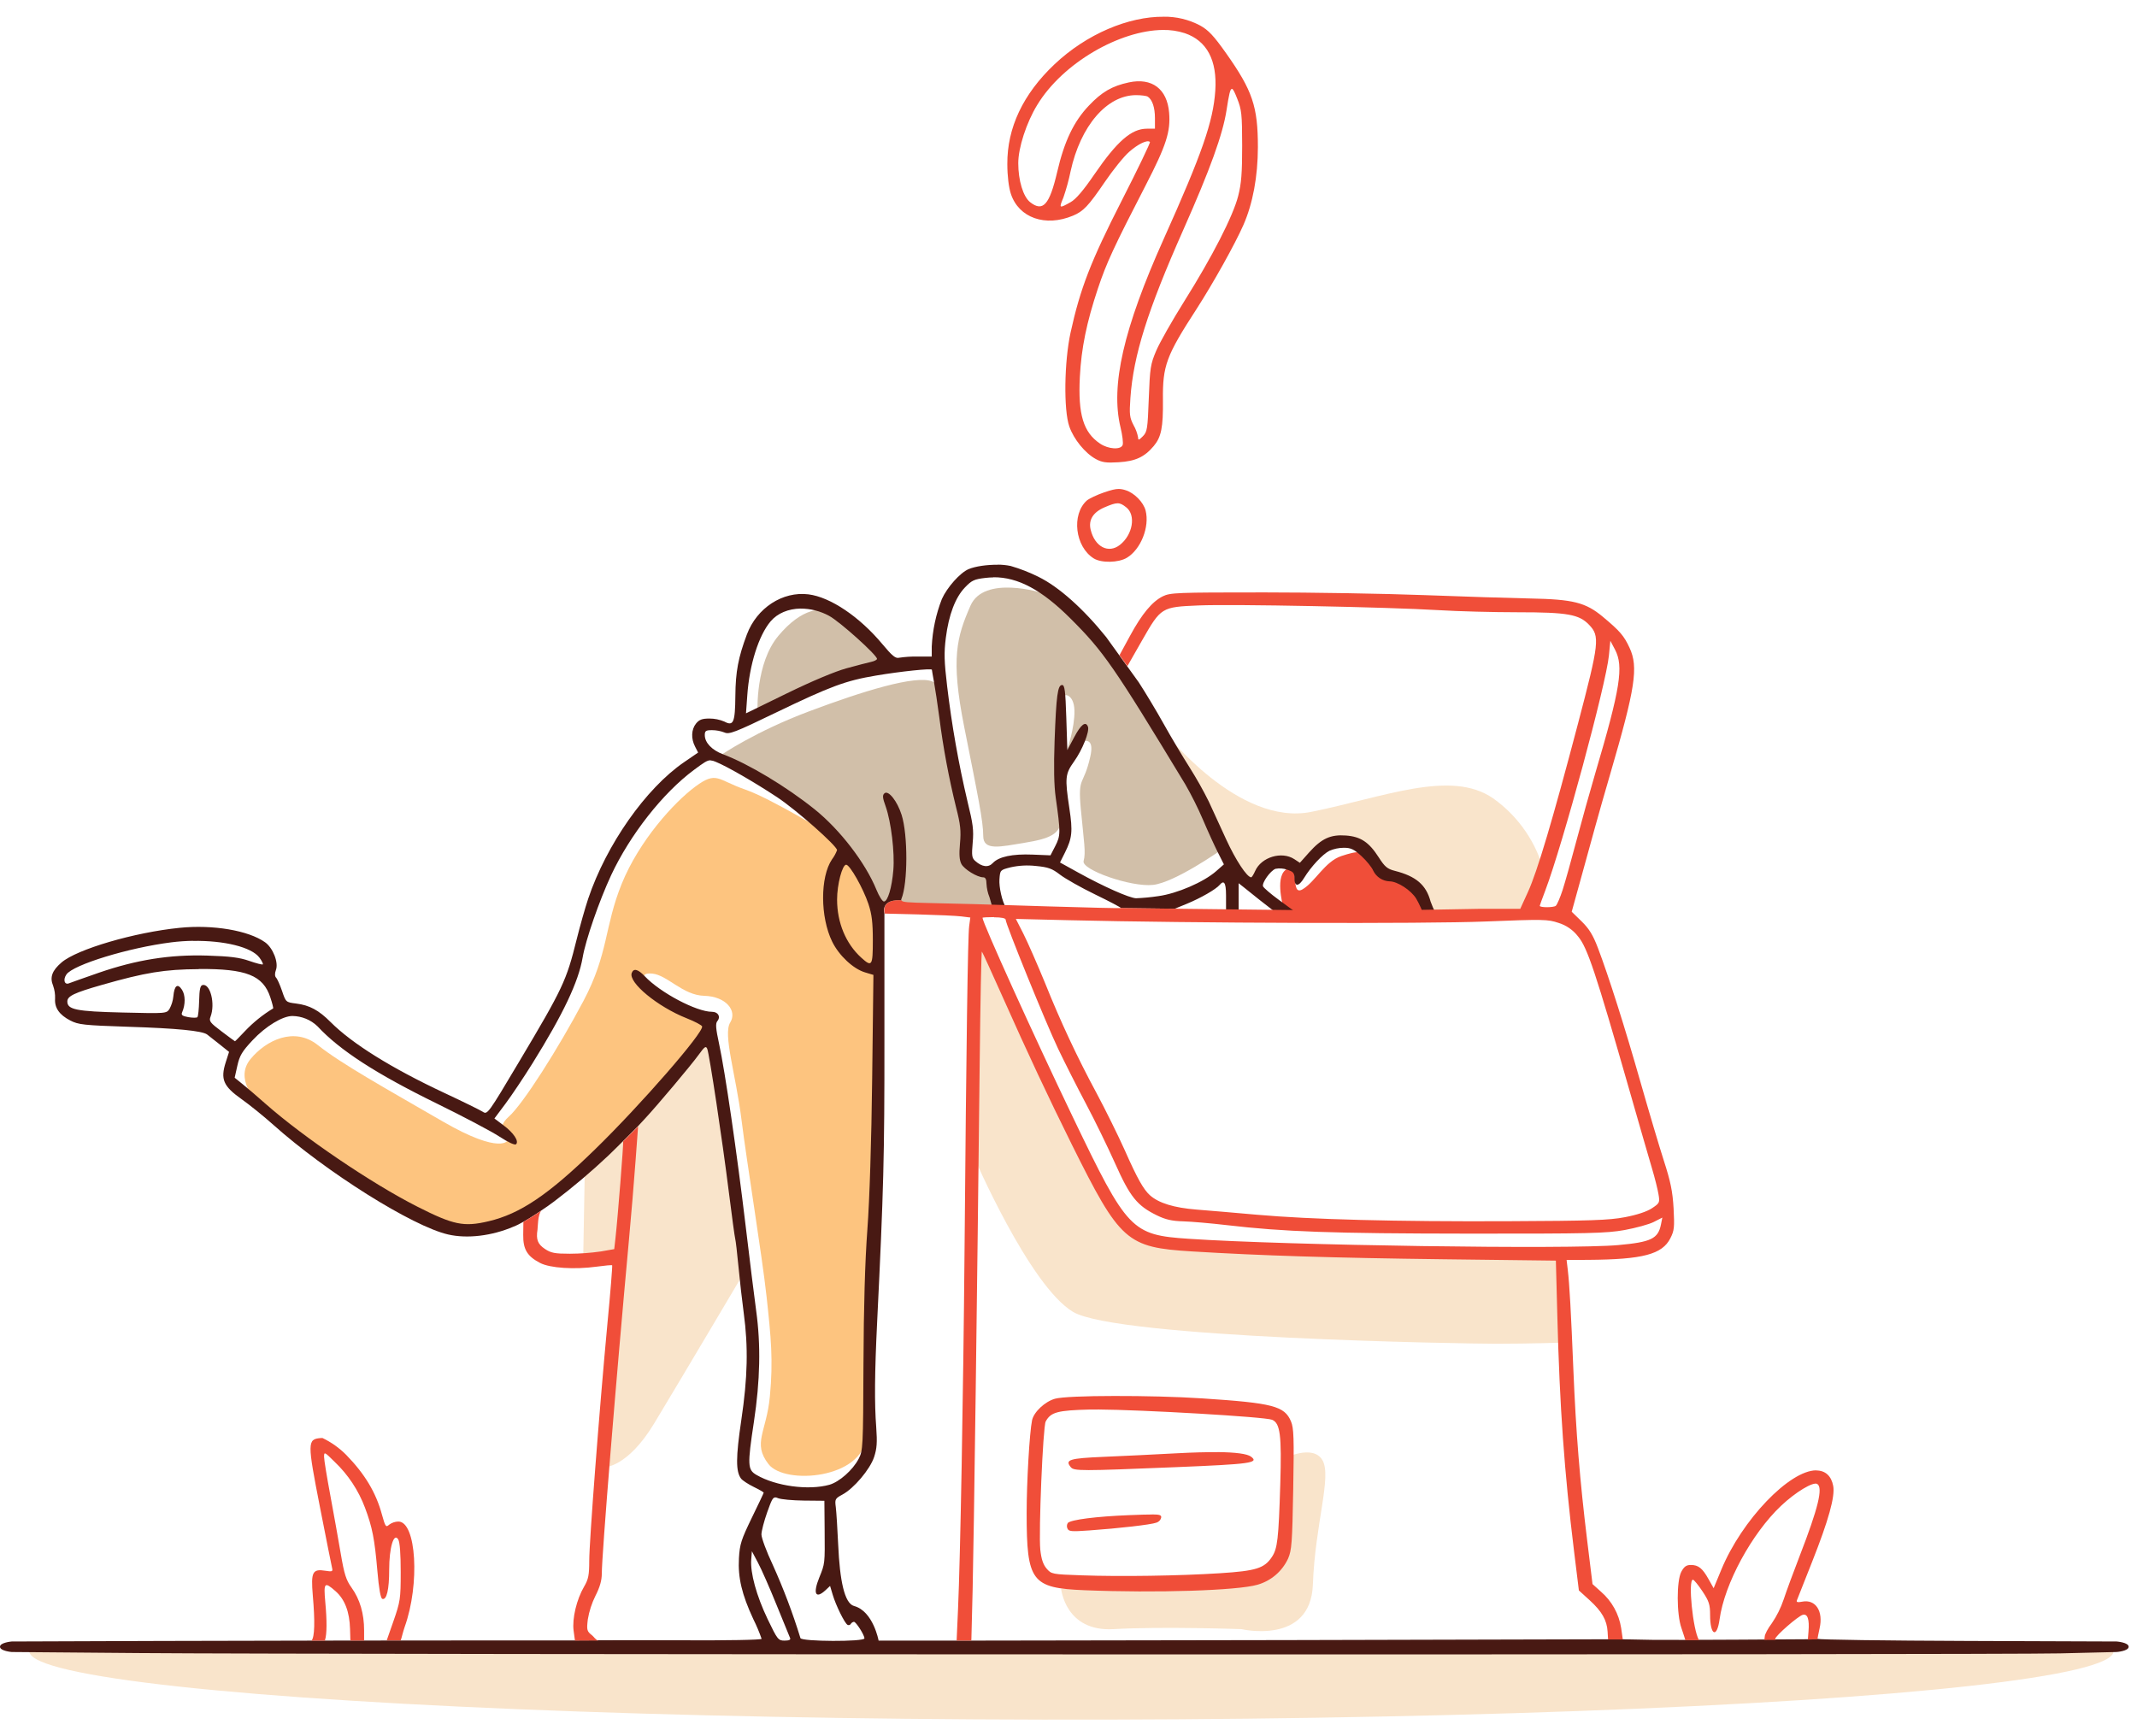 <svg width="128" height="104" viewBox="0 0 128 104" fill="none" xmlns="http://www.w3.org/2000/svg">
<path d="M126.595 98.913C126.595 100.403 114.251 101.776 94.375 102.497C74.499 103.217 50.215 103.173 30.98 102.381C11.745 101.589 0.589 100.173 1.857 98.684L64.175 98.913H126.595ZM58.308 69.236C58.308 69.236 61.648 77.012 64.272 78.583C66.895 80.153 87.652 80.491 89.654 80.491C91.657 80.491 93.734 80.42 93.734 80.42L93.482 75.052C93.482 75.052 72.573 74.718 70.639 74.548C68.704 74.378 66.608 73.475 65.51 70.612C64.412 67.749 58.519 55.917 58.519 55.917L58.308 69.236ZM69.806 43.9C69.806 43.9 74.186 49.508 78.538 48.632C82.889 47.755 86.905 46.067 89.435 47.822C90.961 48.903 92.049 50.495 92.505 52.308L91.645 54.777H85.488C85.488 54.777 85.522 53.073 84.02 52.636C82.519 52.199 81.828 51.016 81.124 50.443C80.419 49.87 78.509 51.325 78.227 51.828C77.944 52.332 77.264 51.49 76.589 51.76C75.914 52.031 75.172 53.059 75.172 53.059C75.172 53.059 74.236 53.643 72.988 50.872C71.74 48.101 69.806 43.897 69.806 43.897V43.9ZM44.661 76.064C44.661 76.064 40.796 82.594 39.181 85.267C37.566 87.94 36.175 87.891 36.175 87.891L37.272 74.888L34.934 75.294L35.029 69.975C35.029 69.975 40.684 64.249 41.088 63.7C41.492 63.151 42.448 62.055 42.448 62.055C42.448 62.055 43.689 68.4 43.857 71.048C43.973 72.741 44.243 74.419 44.661 76.064ZM63.557 95.156C63.557 95.156 63.794 97.753 66.696 97.586C69.598 97.418 74.355 97.586 74.355 97.586C74.355 97.586 78.504 98.563 78.637 94.919C78.771 91.275 79.783 88.442 79.21 87.464C78.637 86.485 76.916 87.362 76.916 87.362C76.916 87.362 77.287 92.895 76.141 93.807C74.994 94.719 71.822 94.689 69.291 94.919C66.761 95.15 63.557 95.156 63.557 95.156Z" fill="#F9E4CB"/>
<path d="M76.856 54.338C76.83 54.16 76.344 52.406 77.108 52.044C77.873 51.683 77.261 53.706 78.011 53.275C78.762 52.844 79.36 51.597 80.348 51.276C81.335 50.955 81.68 50.898 82.221 51.597C82.761 52.296 83.553 52.129 84.312 52.857C85.07 53.585 85.736 54.678 85.51 54.771C85.283 54.864 77.196 54.822 77.151 54.822C77.106 54.822 76.856 54.34 76.856 54.34V54.338Z" fill="#F04E39"/>
<path d="M49.761 49.979C49.635 49.979 46.254 47.856 44.608 47.284C42.961 46.712 42.937 46.163 41.649 47.116C40.36 48.07 38.286 50.361 37.24 52.938C36.195 55.515 36.453 57.112 34.95 59.951C33.448 62.79 31.327 66.138 30.466 66.897C29.606 67.655 30.332 68.263 30.398 68.282C30.465 68.301 30.036 69.209 26.529 67.181C23.022 65.153 20.445 63.722 19.037 62.601C17.629 61.48 15.934 62.309 15.006 63.437C14.079 64.564 15.132 65.894 16.129 66.847C17.125 67.801 24.209 72.853 25.929 73.258C27.65 73.664 29.471 73.781 30.99 73.022C32.509 72.262 39.688 65.228 39.688 65.228C39.688 65.228 42.27 62.056 42.522 61.482C42.774 60.907 41.814 61.061 40.16 59.97C38.506 58.879 38.154 58.233 39.064 58.318C39.975 58.402 40.886 59.616 42.184 59.65C43.483 59.684 44.175 60.543 43.736 61.252C43.296 61.962 44.074 64.356 44.411 67.055C44.749 69.754 45.643 75.186 45.913 77.649C46.182 80.113 46.317 81.477 46.114 83.637C45.911 85.797 45.052 86.437 46.031 87.702C47.01 88.966 51.681 88.584 51.884 86.064C52.087 83.545 52.103 80.515 52.103 80.515L52.644 69.06L52.61 60.621L52.542 54.869C52.542 54.869 51.868 51.972 49.758 49.981L49.761 49.979Z" fill="#FDC47F"/>
<path d="M43.182 45.231C43.182 45.231 45.216 43.828 48.455 42.612C51.693 41.397 54.85 40.417 55.845 40.82C56.84 41.223 56.492 43.618 56.948 45.271C57.404 46.923 58.062 49.017 57.977 50.028C57.893 51.04 57.936 51.782 58.412 51.973C58.888 52.164 59.041 51.949 59.355 52.952C59.669 53.954 60.082 54.478 59.733 54.538C59.384 54.597 53.734 54.466 53.029 54.359C52.325 54.252 51.8 52.032 50.322 50.303C48.843 48.574 43.18 45.231 43.18 45.231H43.182ZM62.515 35.547C62.389 35.499 58.937 34.426 58.126 36.286C57.315 38.147 56.933 39.411 57.748 43.515C58.563 47.619 58.893 49.169 58.893 50.076C58.893 50.983 59.918 50.72 61.374 50.482C62.83 50.244 63.592 49.978 63.568 48.955C63.544 47.932 63.544 42.562 63.568 41.989C63.592 41.415 64.332 41.511 64.356 42.56C64.379 43.61 63.911 44.922 63.911 44.922C63.911 44.922 65.716 43.467 65.31 45.3C64.905 47.133 64.547 46.422 64.737 48.449C64.927 50.475 65.048 51.05 64.905 51.575C64.761 52.1 67.744 53.15 69.061 53.006C70.379 52.862 73.116 50.93 73.116 50.93C73.116 50.93 71.399 46.47 68.822 42.438C66.245 38.406 62.524 35.543 62.524 35.543L62.515 35.547ZM45.375 42.606C45.375 42.606 45.24 39.738 46.623 38.085C48.006 36.433 49.289 36.23 50.2 36.826C51.112 37.421 53.169 39.777 53.169 39.777C53.169 39.777 47.586 41.025 45.375 42.611V42.606Z" fill="#D1BFA9"/>
<path d="M59.759 33.829C59.129 33.822 58.429 33.919 58.017 34.091C57.513 34.301 56.724 35.187 56.415 35.883C56.06 36.793 55.856 37.755 55.809 38.73V39.328H54.959C54.588 39.321 54.217 39.345 53.849 39.399C53.643 39.454 53.436 39.285 52.852 38.583C51.487 36.945 49.737 35.766 48.427 35.602C46.876 35.408 45.331 36.415 44.735 38.007C44.217 39.392 44.059 40.234 44.046 41.681C44.031 43.286 43.933 43.515 43.386 43.222C43.103 43.102 42.799 43.041 42.492 43.041C42.056 43.041 41.88 43.107 41.692 43.339C41.405 43.693 41.382 44.243 41.634 44.724L41.816 45.078L40.973 45.656C38.683 47.226 36.325 50.585 35.23 53.836C35.05 54.373 34.738 55.473 34.535 56.292C33.926 58.746 33.72 59.189 31.093 63.597C29.232 66.725 29.194 66.778 28.919 66.597C28.765 66.496 27.738 65.992 26.637 65.477C23.437 63.978 21.095 62.517 19.797 61.218C19.093 60.51 18.537 60.211 17.735 60.112C17.125 60.035 17.121 60.032 16.896 59.364C16.77 58.996 16.61 58.635 16.537 58.562C16.464 58.489 16.444 58.324 16.527 58.103C16.696 57.659 16.352 56.781 15.876 56.442C14.882 55.734 12.759 55.375 10.759 55.577C8.052 55.849 4.614 56.856 3.687 57.651C3.117 58.139 2.97 58.54 3.183 59.05C3.27 59.298 3.31 59.559 3.299 59.821C3.262 60.369 3.551 60.787 4.207 61.127C4.694 61.379 4.998 61.415 7.7 61.505C10.587 61.596 12.108 61.746 12.404 61.965C12.485 62.024 12.814 62.284 13.135 62.541L13.72 63.009L13.521 63.63C13.197 64.645 13.373 65.061 14.454 65.828C14.946 66.177 15.796 66.864 16.343 67.352C19.531 70.208 24.71 73.46 26.845 73.947C27.994 74.21 29.461 74.033 30.762 73.475C31.463 73.213 32.948 72.16 33.197 71.963C34.328 71.106 35.412 70.188 36.444 69.214C36.909 68.772 38.208 67.464 38.208 67.464L38.617 67.023C39.391 66.192 41.408 63.791 41.838 63.194C42.203 62.691 42.281 62.63 42.362 62.825C42.488 63.138 43.261 68.242 43.659 71.432C43.837 72.853 44.007 74.1 44.037 74.203C44.067 74.306 44.154 75.044 44.229 75.84C44.303 76.636 44.447 77.901 44.547 78.648C44.823 80.694 44.783 82.51 44.402 85.064C44.07 87.302 44.067 88.15 44.39 88.572C44.474 88.68 44.812 88.903 45.145 89.066C45.479 89.228 45.744 89.384 45.744 89.411C45.744 89.437 45.421 90.116 45.028 90.922C44.399 92.225 44.308 92.492 44.26 93.341C44.195 94.503 44.433 95.507 45.124 96.993C45.314 97.373 45.479 97.764 45.618 98.165C45.618 98.232 43.603 98.269 40.716 98.254C37.189 98.237 34.43 98.263 34.43 98.263H29.177C26.296 98.263 16.203 98.271 9.597 98.294L0.7 98.326C0.7 98.326 0 98.385 0 98.641C0 98.897 0.7 98.956 0.7 98.956L8.321 99.019C19.95 99.115 119.513 99.132 123.382 99.038L126.783 98.956C126.783 98.956 127.5 98.902 127.5 98.641C127.5 98.38 126.783 98.326 126.783 98.326L117.809 98.293C112.957 98.276 108.978 98.22 108.843 98.167L108.266 98.192C108.266 98.192 100.051 98.248 99.043 98.229L97.186 98.194H96.304L77.228 98.242L58.158 98.273H52.626C52.626 98.273 52.304 96.51 51.156 96.2C50.581 96.045 50.302 94.677 50.206 92.547C50.162 91.577 50.097 90.557 50.062 90.28C49.999 89.803 50.02 89.762 50.46 89.524C51.144 89.159 52.114 88.013 52.358 87.272C52.523 86.768 52.549 86.406 52.484 85.5C52.373 84.059 52.389 82.238 52.538 79.192C52.926 71.275 52.979 69.242 52.974 62.3V54.728C52.789 53.876 53.746 53.914 53.981 53.935C53.974 53.903 53.978 53.869 53.994 53.84C54.379 52.906 54.386 50.013 54.004 48.812C53.745 47.99 53.216 47.321 52.981 47.517C52.849 47.626 52.855 47.776 53.051 48.312C53.378 49.242 53.596 51.067 53.508 52.122C53.42 53.176 53.173 54.001 52.946 54.001C52.855 54.001 52.654 53.686 52.498 53.301C51.843 51.69 50.317 49.701 48.798 48.481C47.107 47.121 44.829 45.753 43.31 45.183C42.639 44.931 42.215 44.485 42.215 44.033C42.215 43.781 42.276 43.736 42.65 43.736C42.905 43.738 43.158 43.786 43.396 43.877C43.672 44.002 44.012 43.877 46.456 42.694C49.759 41.102 50.655 40.77 52.474 40.466C53.96 40.214 55.818 40.024 55.818 40.117C55.818 40.148 55.877 40.478 55.944 40.852C56.011 41.226 56.159 42.182 56.263 42.978C56.495 44.795 56.832 46.596 57.27 48.374C57.528 49.376 57.569 49.76 57.501 50.516C57.44 51.184 57.464 51.523 57.586 51.755C57.758 52.076 58.538 52.552 58.892 52.552C59.025 52.552 59.087 52.678 59.087 52.93C59.102 53.211 59.164 53.488 59.269 53.749L59.45 54.379C59.45 54.379 60.273 54.407 60.269 54.4C60.011 53.986 59.832 53.118 59.864 52.672C59.904 52.115 59.906 52.113 60.534 51.952C61.03 51.842 61.54 51.815 62.045 51.872C62.787 51.943 63.013 52.023 63.494 52.394C63.807 52.634 64.753 53.171 65.607 53.584C66.461 53.997 67.139 54.357 67.148 54.395L70.36 54.435L71.069 54.145C71.929 53.791 72.832 53.27 73.058 53.002C73.283 52.734 73.436 52.794 73.436 53.624V54.622H74.191V52.906L74.487 53.138C74.651 53.264 75.082 53.609 75.443 53.904L76.339 54.6L77.697 54.706L76.588 53.894C76.102 53.54 75.685 53.176 75.652 53.093C75.572 52.886 76.092 52.154 76.399 52.042C76.631 51.998 76.87 52.015 77.092 52.093C77.462 52.212 77.533 52.295 77.533 52.596C77.533 53.133 77.785 53.127 78.115 52.583C78.53 51.907 79.216 51.174 79.626 50.963C79.899 50.846 80.192 50.784 80.489 50.782C80.914 50.782 81.097 50.868 81.552 51.285C81.855 51.564 82.169 51.954 82.251 52.151C82.341 52.337 82.479 52.495 82.651 52.608C82.824 52.721 83.024 52.785 83.23 52.793C83.704 52.793 84.528 53.331 84.831 53.836C84.993 54.109 85.265 54.697 85.241 54.77L85.997 54.709C85.876 54.48 85.773 54.243 85.687 54C85.422 53.006 84.82 52.488 83.546 52.164C83.099 52.051 82.943 51.92 82.584 51.358C81.998 50.443 81.498 50.111 80.611 50.047C79.697 49.98 79.159 50.227 78.417 51.055L77.858 51.683L77.528 51.465C76.772 50.969 75.55 51.339 75.18 52.173C75.088 52.381 74.982 52.551 74.943 52.551C74.691 52.551 74.015 51.523 73.446 50.284C73.08 49.488 72.612 48.471 72.405 48.017C72.062 47.326 71.683 46.654 71.272 46.001C70.852 45.34 70.138 44.147 69.695 43.35C69.251 42.553 68.577 41.438 68.208 40.871L66.258 38.163C64.899 36.472 63.423 35.155 62.217 34.561C61.676 34.29 61.113 34.069 60.532 33.901C60.278 33.849 60.02 33.823 59.76 33.823L59.759 33.829ZM59.501 34.578C60.976 34.567 62.407 35.34 64.125 37.055C66.111 39.037 66.704 39.896 70.997 46.985C71.388 47.667 71.739 48.37 72.05 49.092C72.343 49.781 72.748 50.667 72.947 51.061L73.308 51.776L72.846 52.182C72.098 52.84 70.494 53.53 69.37 53.68C68.931 53.746 68.49 53.788 68.047 53.806C67.645 53.792 66.101 53.107 64.585 52.268L63.491 51.663L63.787 51.071C64.219 50.207 64.261 49.799 64.054 48.432C63.775 46.578 63.802 46.359 64.335 45.611C64.829 44.922 65.272 43.811 65.165 43.53C65.03 43.179 64.749 43.39 64.348 44.146L63.931 44.928L63.868 42.981C63.816 41.371 63.772 41.032 63.616 41.032C63.351 41.032 63.267 41.662 63.167 44.37C63.111 45.946 63.132 47.047 63.234 47.771C63.53 49.858 63.528 50.055 63.213 50.668L62.921 51.235L61.847 51.191C60.633 51.142 59.823 51.317 59.468 51.695C59.204 51.979 58.822 51.937 58.41 51.569C58.214 51.395 58.192 51.242 58.261 50.48C58.331 49.718 58.279 49.347 57.953 48.02C57.415 45.741 57.007 43.432 56.731 41.105C56.553 39.62 56.54 39.09 56.652 38.209C56.828 36.823 57.22 35.789 57.8 35.186C58.205 34.762 58.356 34.693 59.04 34.615C59.193 34.597 59.346 34.588 59.5 34.586L59.501 34.578ZM47.942 36.455C48.543 36.452 49.135 36.602 49.662 36.89C50.292 37.226 52.53 39.239 52.53 39.466C52.53 39.523 52.376 39.604 52.184 39.646C51.993 39.687 51.328 39.86 50.704 40.031C50.006 40.223 48.633 40.8 47.127 41.535L44.683 42.729L44.76 41.658C44.886 39.822 45.441 38.068 46.153 37.224C46.574 36.726 47.224 36.468 47.942 36.453V36.455ZM42.566 45.549C42.67 45.559 42.772 45.587 42.867 45.632C43.528 45.897 45.198 46.859 46.545 47.751C47.691 48.507 50.137 50.672 50.137 50.924C50.064 51.122 49.961 51.308 49.834 51.477C49.12 52.53 49.124 54.933 49.845 56.404C50.252 57.237 51.105 58.034 51.811 58.246L52.315 58.397L52.241 64.569C52.195 68.403 52.086 71.846 51.953 73.644C51.811 75.568 51.733 78.276 51.719 81.705C51.699 86.698 51.689 86.887 51.432 87.382C51.079 88.058 50.275 88.767 49.676 88.939C48.423 89.286 46.469 89.023 45.312 88.349C44.776 88.037 44.763 87.771 45.156 85.174C45.533 82.689 45.575 80.559 45.293 78.517C45.191 77.776 44.904 75.47 44.657 73.392C44.134 69.01 43.432 64.197 43.07 62.52C42.873 61.609 42.849 61.308 42.965 61.168C43.184 60.904 43.014 60.607 42.644 60.607C41.715 60.607 39.55 59.462 38.622 58.48C38.218 58.053 37.953 57.984 37.84 58.278C37.621 58.849 39.388 60.306 41.129 60.995C41.612 61.185 42.028 61.405 42.054 61.481C42.169 61.827 38.367 66.195 35.631 68.857C32.848 71.567 31.154 72.71 29.261 73.155C27.775 73.504 27.164 73.378 24.987 72.273C22.254 70.888 18.172 68.117 15.918 66.129C15.422 65.69 14.801 65.156 14.533 64.943L14.056 64.556L14.217 63.836C14.351 63.23 14.5 62.981 15.131 62.308C15.912 61.474 16.922 60.859 17.512 60.859C18.074 60.865 18.612 61.085 19.017 61.475C20.346 62.908 22.512 64.312 26.135 66.088C27.728 66.868 29.429 67.765 29.913 68.082C30.456 68.435 30.839 68.611 30.912 68.539C31.095 68.355 30.765 67.859 30.157 67.405L29.614 66.998L30.284 66.102C30.652 65.608 31.377 64.525 31.895 63.693C33.738 60.734 34.65 58.81 34.9 57.349C35.082 56.296 35.884 53.977 36.603 52.429C37.737 50.004 39.7 47.5 41.57 46.115C42.154 45.681 42.357 45.539 42.555 45.543L42.566 45.549ZM50.683 51.797C50.903 51.797 51.703 53.21 52.018 54.153C52.219 54.758 52.28 55.255 52.28 56.326C52.28 57.869 52.227 57.947 51.582 57.36C50.661 56.523 50.139 55.262 50.139 53.886C50.137 52.988 50.448 51.797 50.683 51.797ZM11.558 56.36C13.403 56.33 15.072 56.725 15.544 57.368C15.683 57.557 15.772 57.737 15.742 57.767C15.712 57.797 15.347 57.704 14.931 57.559C14.348 57.354 13.777 57.282 12.412 57.24C10.17 57.171 8.176 57.492 5.925 58.266C5.06 58.566 4.259 58.852 4.147 58.895C3.863 59.022 3.759 58.685 3.98 58.368C4.391 57.783 7.712 56.767 10.264 56.446C10.693 56.392 11.124 56.362 11.557 56.355L11.558 56.36ZM11.909 58.043C14.75 58.025 15.758 58.421 16.192 59.743C16.308 60.092 16.383 60.391 16.359 60.406C15.74 60.781 15.174 61.237 14.675 61.762C14.358 62.1 14.088 62.374 14.073 62.372C14.058 62.369 13.695 62.102 13.272 61.781C12.574 61.255 12.508 61.166 12.611 60.9C12.903 60.129 12.598 58.907 12.136 59.003C11.995 59.032 11.944 59.255 11.928 59.944C11.915 60.44 11.869 60.883 11.825 60.928C11.781 60.974 11.535 60.971 11.281 60.928C10.917 60.86 10.839 60.803 10.909 60.638C11.113 60.172 11.109 59.603 10.9 59.285C10.635 58.878 10.441 59.033 10.383 59.683C10.357 59.945 10.28 60.199 10.155 60.431C9.97 60.713 9.961 60.714 7.347 60.651C4.576 60.586 4.033 60.477 4.033 59.991C4.033 59.666 4.437 59.472 6.111 58.994C8.709 58.252 9.857 58.064 11.905 58.052L11.909 58.043ZM46.422 89.691C46.486 89.697 46.548 89.715 46.607 89.743C46.781 89.813 47.474 89.877 48.15 89.885L49.378 89.897L49.393 91.597C49.41 93.691 49.416 93.648 49.072 94.495C48.68 95.463 48.849 95.806 49.45 95.25L49.719 94.998L49.88 95.537C50.069 96.167 50.586 97.22 50.762 97.327C50.779 97.337 50.797 97.343 50.816 97.345C50.834 97.347 50.854 97.346 50.872 97.341C50.89 97.336 50.908 97.328 50.923 97.316C50.938 97.304 50.95 97.29 50.96 97.273C50.98 97.24 51.007 97.211 51.04 97.189C51.072 97.168 51.109 97.153 51.147 97.147C51.273 97.147 51.777 97.936 51.777 98.138C51.777 98.351 48.007 98.336 47.944 98.123C47.485 96.629 46.931 95.164 46.288 93.739C45.91 92.938 45.605 92.115 45.608 91.912C45.61 91.71 45.767 91.11 45.954 90.582C46.206 89.883 46.278 89.701 46.428 89.701L46.422 89.691ZM45.036 92.92L45.404 93.613C45.606 93.991 46.105 95.124 46.512 96.132C46.919 97.139 47.285 98.03 47.323 98.116C47.371 98.224 47.267 98.273 46.995 98.273C46.617 98.273 46.57 98.218 45.977 96.982C45.314 95.597 44.931 94.211 44.997 93.411L45.036 92.92Z" fill="#481913"/>
<path d="M69.697 1.003C67.611 0.984 65.092 2.026 63.16 3.853C61.278 5.633 60.322 7.656 60.336 9.828C60.336 10.553 60.423 11.234 60.55 11.617C61.026 13.051 62.613 13.609 64.263 12.921C64.893 12.659 65.188 12.347 66.18 10.893C66.664 10.183 67.314 9.373 67.636 9.094C68.179 8.617 68.73 8.356 68.878 8.505C68.915 8.541 68.155 10.121 67.189 12.015C65.333 15.653 64.705 17.274 64.122 19.93C63.744 21.674 63.702 24.554 64.049 25.548C64.315 26.313 64.993 27.144 65.632 27.494C66.01 27.701 66.262 27.735 67.005 27.689C68.013 27.628 68.553 27.374 69.105 26.718C69.557 26.18 69.673 25.606 69.656 23.96C69.635 21.9 69.851 21.315 71.671 18.508C72.689 16.925 73.973 14.621 74.477 13.476C75.041 12.188 75.34 10.579 75.344 8.816C75.344 6.381 75.024 5.429 73.438 3.186C72.705 2.149 72.38 1.8 71.881 1.526C71.208 1.17 70.455 0.989 69.693 1.001L69.697 1.003ZM69.645 1.794C70.094 1.785 70.54 1.85 70.967 1.988C72.292 2.439 72.914 3.614 72.792 5.435C72.666 7.282 72.007 9.183 69.698 14.325C67.293 19.687 66.512 23.096 67.116 25.6C67.23 26.071 67.289 26.547 67.242 26.658C67.128 26.955 66.388 26.91 65.888 26.571C64.889 25.898 64.564 24.824 64.68 22.576C64.768 20.859 65.086 19.308 65.761 17.285C66.276 15.744 66.709 14.81 68.632 11.082C69.853 8.714 70.122 7.884 70.027 6.749C69.909 5.325 69.001 4.641 67.619 4.935C66.611 5.15 65.994 5.51 65.226 6.321C64.317 7.273 63.752 8.455 63.325 10.291C62.864 12.271 62.47 12.714 61.704 12.112C61.287 11.785 60.991 10.814 60.991 9.776C60.991 8.853 61.477 7.349 62.124 6.291C63.659 3.76 67.084 1.815 69.653 1.794H69.645ZM73.791 5.321C73.865 5.335 73.957 5.535 74.098 5.89C74.371 6.574 74.398 6.831 74.402 8.722C74.402 10.365 74.354 10.996 74.162 11.745C73.855 12.947 72.609 15.38 70.936 18.042C70.219 19.186 69.463 20.517 69.256 21.004C68.91 21.817 68.878 22.035 68.809 23.865C68.74 25.695 68.716 25.867 68.453 26.133C68.215 26.372 68.169 26.384 68.169 26.203C68.12 25.946 68.029 25.7 67.9 25.473C67.66 25.013 67.639 24.828 67.708 23.835C67.891 21.276 68.73 18.608 70.872 13.777C72.49 10.134 73.246 8.036 73.468 6.587C73.607 5.692 73.681 5.309 73.791 5.327V5.321ZM68.044 5.699C68.356 5.699 68.674 5.74 68.75 5.791C69.021 5.972 69.178 6.442 69.178 7.072V7.709H68.692C67.771 7.709 66.907 8.465 65.553 10.44C64.893 11.406 64.443 11.934 64.126 12.11C63.436 12.498 63.421 12.488 63.694 11.833C63.871 11.318 64.016 10.792 64.126 10.258C64.719 7.539 66.299 5.702 68.044 5.699ZM67.016 29.288C66.801 29.288 66.567 29.348 66.134 29.494C65.701 29.64 65.226 29.872 65.097 29.982C64.165 30.822 64.396 32.753 65.511 33.449C65.97 33.734 67 33.712 67.498 33.409C68.333 32.905 68.866 31.561 68.62 30.588C68.494 30.084 67.934 29.517 67.415 29.362C67.284 29.317 67.148 29.292 67.01 29.288H67.016ZM66.939 30.147C67.118 30.147 67.254 30.227 67.46 30.39C68.05 30.855 67.852 32.027 67.082 32.637C66.396 33.177 65.579 32.763 65.328 31.733C65.184 31.149 65.47 30.686 66.154 30.391C66.532 30.229 66.757 30.148 66.936 30.148L66.939 30.147ZM75.602 35.486C70.491 35.486 70.091 35.5 69.647 35.72C69.007 36.039 68.397 36.773 67.684 38.088L67.055 39.246L67.527 39.902L68.409 38.356C69.542 36.374 69.566 36.36 71.797 36.266C73.825 36.179 83.115 36.363 86.182 36.549C87.326 36.62 89.457 36.675 90.915 36.675C93.898 36.675 94.579 36.801 95.179 37.423C95.838 38.11 95.794 38.491 94.509 43.377C92.998 49.116 92.082 52.2 91.519 53.431L91.059 54.439H88.631C88.078 54.439 82.284 54.565 81.257 54.558L70.375 54.432L67.163 54.391C67.163 54.441 58.434 54.159 58.434 54.159C57.866 54.144 56.617 54.114 55.663 54.092C54.376 54.063 54.036 54.043 53.995 53.932C53.761 53.911 52.804 53.873 52.988 54.724L55.003 54.774C56.114 54.803 57.27 54.855 57.571 54.892L58.119 54.96L58.049 55.485C57.971 56.066 57.88 62.442 57.773 74.905C57.697 83.619 57.521 93.351 57.382 96.412L57.299 98.269H58.181L58.258 95.216C58.331 92.222 58.533 77.153 58.68 63.72C58.72 59.993 58.78 56.97 58.813 57.003C58.846 57.036 59.398 58.242 60.041 59.686C61.592 63.167 62.748 65.631 64.198 68.557C67.095 74.379 67.473 74.72 71.399 74.961C75.539 75.213 79.777 75.347 86.442 75.43L93.192 75.512L93.279 78.798C93.422 84.311 93.696 88.154 94.286 92.96L94.57 95.268L95.216 95.855C95.948 96.522 96.251 97.052 96.29 97.736L96.319 98.206H97.201L97.103 97.523C96.971 96.675 96.541 95.902 95.891 95.341L95.387 94.887L95.066 92.266C94.628 88.678 94.396 85.808 94.242 82.086C94.097 78.528 94.008 76.942 93.906 76.072L93.835 75.473L95.138 75.466C98.404 75.443 99.559 75.138 100.05 74.172C100.286 73.711 100.302 73.511 100.243 72.38C100.185 71.372 100.065 70.781 99.665 69.543C99.388 68.683 98.758 66.563 98.264 64.831C97.323 61.527 96.352 58.467 95.706 56.77C95.415 56.007 95.179 55.626 94.732 55.189L94.141 54.614L94.679 52.669C94.975 51.598 95.365 50.185 95.545 49.528C95.725 48.87 96.129 47.452 96.443 46.379C97.954 41.207 98.143 39.966 97.607 38.806C97.269 38.078 97.036 37.807 96.006 36.946C94.975 36.084 94.218 35.898 91.651 35.849C90.474 35.826 87.612 35.735 85.292 35.647C82.972 35.559 78.606 35.485 75.593 35.485L75.602 35.486ZM96.455 38.383L96.735 38.912C97.264 39.92 97.054 41.237 95.552 46.318C95.245 47.357 94.739 49.17 94.427 50.349C94.116 51.528 93.742 52.859 93.596 53.31C93.45 53.761 93.267 54.185 93.189 54.257C93.063 54.368 92.227 54.372 92.227 54.257C92.227 54.234 92.374 53.828 92.555 53.352C93.61 50.558 96.2 40.99 96.37 39.261L96.455 38.383ZM59.542 54.946C59.971 54.946 60.235 55 60.235 55.087C60.235 55.352 62.646 61.284 63.373 62.81C63.772 63.646 64.526 65.137 65.05 66.124C65.575 67.11 66.359 68.721 66.798 69.703C67.686 71.693 68.111 72.222 69.294 72.8C69.809 73.052 70.195 73.141 70.868 73.159C71.358 73.173 72.525 73.274 73.461 73.384C76.912 73.787 79.798 73.887 87.946 73.895C95.172 73.901 96.206 73.877 97.306 73.68C97.984 73.554 98.773 73.341 99.055 73.196L99.569 72.934L99.488 73.343C99.317 74.2 98.898 74.403 96.93 74.581C94.033 74.846 77.05 74.6 71.201 74.204C67.771 73.974 67.526 73.717 64.273 66.942C61.914 62.03 58.85 55.269 58.85 54.976C58.85 54.953 59.161 54.935 59.542 54.935V54.946ZM60.847 55.044L63.974 55.12C71.39 55.3 85.325 55.344 88.952 55.199C92.45 55.059 92.708 55.065 93.35 55.281C93.817 55.424 94.227 55.709 94.523 56.096C95.076 56.752 95.576 58.25 97.588 65.273C98.173 67.319 98.787 69.444 98.952 69.997C99.117 70.55 99.291 71.242 99.338 71.532C99.423 72.036 99.409 72.07 98.944 72.377C98.641 72.578 98.041 72.775 97.328 72.91C96.374 73.093 95.268 73.13 90.338 73.151C83.586 73.18 78.522 73.049 75.286 72.763C74.039 72.653 72.413 72.511 71.672 72.455C70.316 72.346 69.405 72.066 68.881 71.599C68.493 71.251 68.125 70.605 67.369 68.896C66.973 68.014 66.217 66.483 65.689 65.495C64.542 63.372 63.517 61.185 62.621 58.945C62.146 57.788 61.553 56.435 61.303 55.941L60.847 55.044ZM38.22 67.478L37.914 67.784C37.747 67.951 37.613 68.085 37.326 68.369C37.354 68.478 37.009 72.872 36.864 74.173L36.791 74.823L36.001 74.961C35.384 75.05 34.762 75.096 34.138 75.099C33.229 75.099 33.005 75.055 32.637 74.811C32.217 74.528 32.098 74.263 32.195 73.654C32.215 73.528 32.207 72.75 32.424 72.521L32.382 72.547C32.069 72.758 31.715 72.984 31.39 73.169L31.349 73.195L31.339 73.964C31.328 74.831 31.576 75.248 32.347 75.65C32.94 75.961 34.407 76.056 35.74 75.873C36.225 75.806 36.642 75.769 36.666 75.791C36.69 75.812 36.564 77.413 36.378 79.338C35.888 84.592 35.294 92.341 35.294 93.494C35.294 94.345 35.245 94.597 34.987 95.037C34.538 95.802 34.263 96.957 34.357 97.673L34.437 98.269H35.83C35.677 98.23 35.565 98.038 35.473 97.965C35.151 97.713 35.133 97.645 35.208 97.007C35.29 96.512 35.446 96.032 35.669 95.583C35.931 95.073 36.046 94.659 36.046 94.261C36.046 93.137 36.894 82.721 37.671 74.283C37.806 72.828 37.982 70.702 38.066 69.56L38.22 67.478ZM66.745 83.62C65.014 83.62 63.568 83.679 63.194 83.784C62.586 83.955 61.922 84.579 61.817 85.077C61.667 85.795 61.493 88.773 61.493 90.635C61.493 94.734 61.788 95.126 64.957 95.255C69.274 95.43 74.106 95.276 75.317 94.927C75.717 94.813 76.087 94.615 76.404 94.346C76.72 94.076 76.974 93.742 77.15 93.365C77.37 92.861 77.402 92.426 77.46 89.209C77.515 86.124 77.495 85.543 77.326 85.142C76.938 84.221 76.247 84.042 72.012 83.764C70.493 83.663 68.477 83.616 66.745 83.62ZM65.752 84.429C68.344 84.441 75.763 84.867 76.193 85.045C76.681 85.246 76.773 85.969 76.685 88.885C76.583 92.201 76.519 92.762 76.181 93.266C75.73 93.943 75.234 94.098 73.072 94.237C70.632 94.393 67.136 94.446 64.788 94.363C63.015 94.301 62.977 94.293 62.689 93.96C62.481 93.717 62.371 93.39 62.311 92.826C62.203 91.8 62.47 85.458 62.633 85.15C62.936 84.587 63.337 84.479 65.299 84.431H65.748L65.752 84.429ZM19.308 86.128L19.316 86.139H19.381C19.357 86.135 19.332 86.135 19.308 86.139V86.128ZM19.316 86.139H19.224C18.402 86.207 18.4 86.373 19.168 90.296C19.538 92.185 19.866 93.831 19.896 93.948C19.943 94.131 19.882 94.153 19.5 94.09C18.716 93.963 18.618 94.159 18.735 95.558C18.873 97.145 18.848 98.05 18.662 98.272C18.662 98.272 18.662 98.272 18.651 98.272H19.469C19.467 98.26 19.467 98.247 19.469 98.235C19.581 97.878 19.588 97.101 19.484 95.968C19.377 94.787 19.433 94.728 20.096 95.311C20.651 95.797 20.938 96.546 20.967 97.579L20.987 98.27H21.809V97.662C21.809 96.654 21.558 95.798 21.054 95.095C20.73 94.645 20.619 94.293 20.411 93.069C20.273 92.256 19.993 90.691 19.789 89.593C19.585 88.495 19.411 87.452 19.411 87.268C19.411 86.95 19.436 86.962 20.041 87.562C20.849 88.33 21.471 89.27 21.862 90.313C22.302 91.486 22.438 92.184 22.603 94.092C22.696 95.173 22.797 95.74 22.9 95.773C23.16 95.859 23.311 95.222 23.311 94.029C23.311 92.701 23.589 91.769 23.854 92.215C23.95 92.376 24.001 93.074 24.001 94.168C24.001 95.78 23.976 95.931 23.56 97.127L23.163 98.261H24.002C24.058 98.109 24.128 97.778 24.239 97.454C25.161 94.887 24.937 91.141 23.861 91.141C23.662 91.145 23.468 91.211 23.308 91.33C23.117 91.504 23.08 91.456 22.88 90.734C22.526 89.414 21.854 88.293 20.736 87.147C20.325 86.732 19.844 86.391 19.317 86.139H19.316ZM72.92 86.986C72.262 86.979 71.45 87.001 70.497 87.052C69.181 87.123 67.207 87.219 66.11 87.265C64.047 87.353 63.77 87.44 64.137 87.884C64.333 88.118 64.708 88.118 70.424 87.884C74.903 87.7 75.432 87.632 74.933 87.254C74.703 87.084 74.02 86.992 72.918 86.981L72.92 86.986ZM108.785 88.074C107.181 88.074 104.334 91.05 103.107 94.011L102.642 95.135L102.34 94.596C101.97 93.935 101.729 93.742 101.274 93.742C101.007 93.742 100.871 93.84 100.705 94.151C100.417 94.693 100.421 96.703 100.713 97.52C100.824 97.832 100.948 98.25 100.948 98.25H101.778C101.787 98.25 101.766 98.242 101.763 98.24C101.398 97.638 101.097 94.625 101.402 94.625C101.462 94.625 101.717 94.937 101.969 95.315C102.363 95.908 102.43 96.11 102.43 96.732C102.43 97.971 102.838 98.159 102.998 96.996C103.29 94.872 104.925 91.855 106.684 90.195C107.553 89.375 108.605 88.741 108.848 88.891C109.205 89.112 108.905 90.337 107.792 93.21C107.422 94.161 106.993 95.333 106.835 95.811C106.665 96.317 106.426 96.797 106.125 97.238C105.892 97.543 105.702 97.902 105.702 98.036C105.702 98.077 105.68 98.228 105.68 98.228H106.338C106.335 98.209 106.333 98.189 106.332 98.169C106.332 97.995 107.697 96.804 107.982 96.728C108.266 96.653 108.385 96.989 108.324 97.726L108.284 98.215L108.861 98.189C108.861 98.138 108.921 97.848 108.987 97.544C109.226 96.512 108.75 95.781 107.944 95.941C107.673 95.995 107.585 95.972 107.629 95.859C107.662 95.772 108.071 94.739 108.537 93.562C109.525 91.067 109.923 89.638 109.804 89.008C109.692 88.409 109.332 88.081 108.788 88.081L108.785 88.074ZM69.006 90.719C68.718 90.719 68.285 90.731 67.631 90.758C65.661 90.837 64.16 91.028 63.962 91.223C63.931 91.27 63.911 91.325 63.906 91.382C63.901 91.438 63.91 91.496 63.933 91.548C64.006 91.737 64.156 91.752 65.241 91.674C67.014 91.548 68.941 91.33 69.271 91.206C69.343 91.183 69.407 91.142 69.457 91.086C69.507 91.03 69.54 90.961 69.555 90.888C69.555 90.762 69.486 90.718 69.008 90.714L69.006 90.719Z" fill="#F04E39"/>
</svg>
